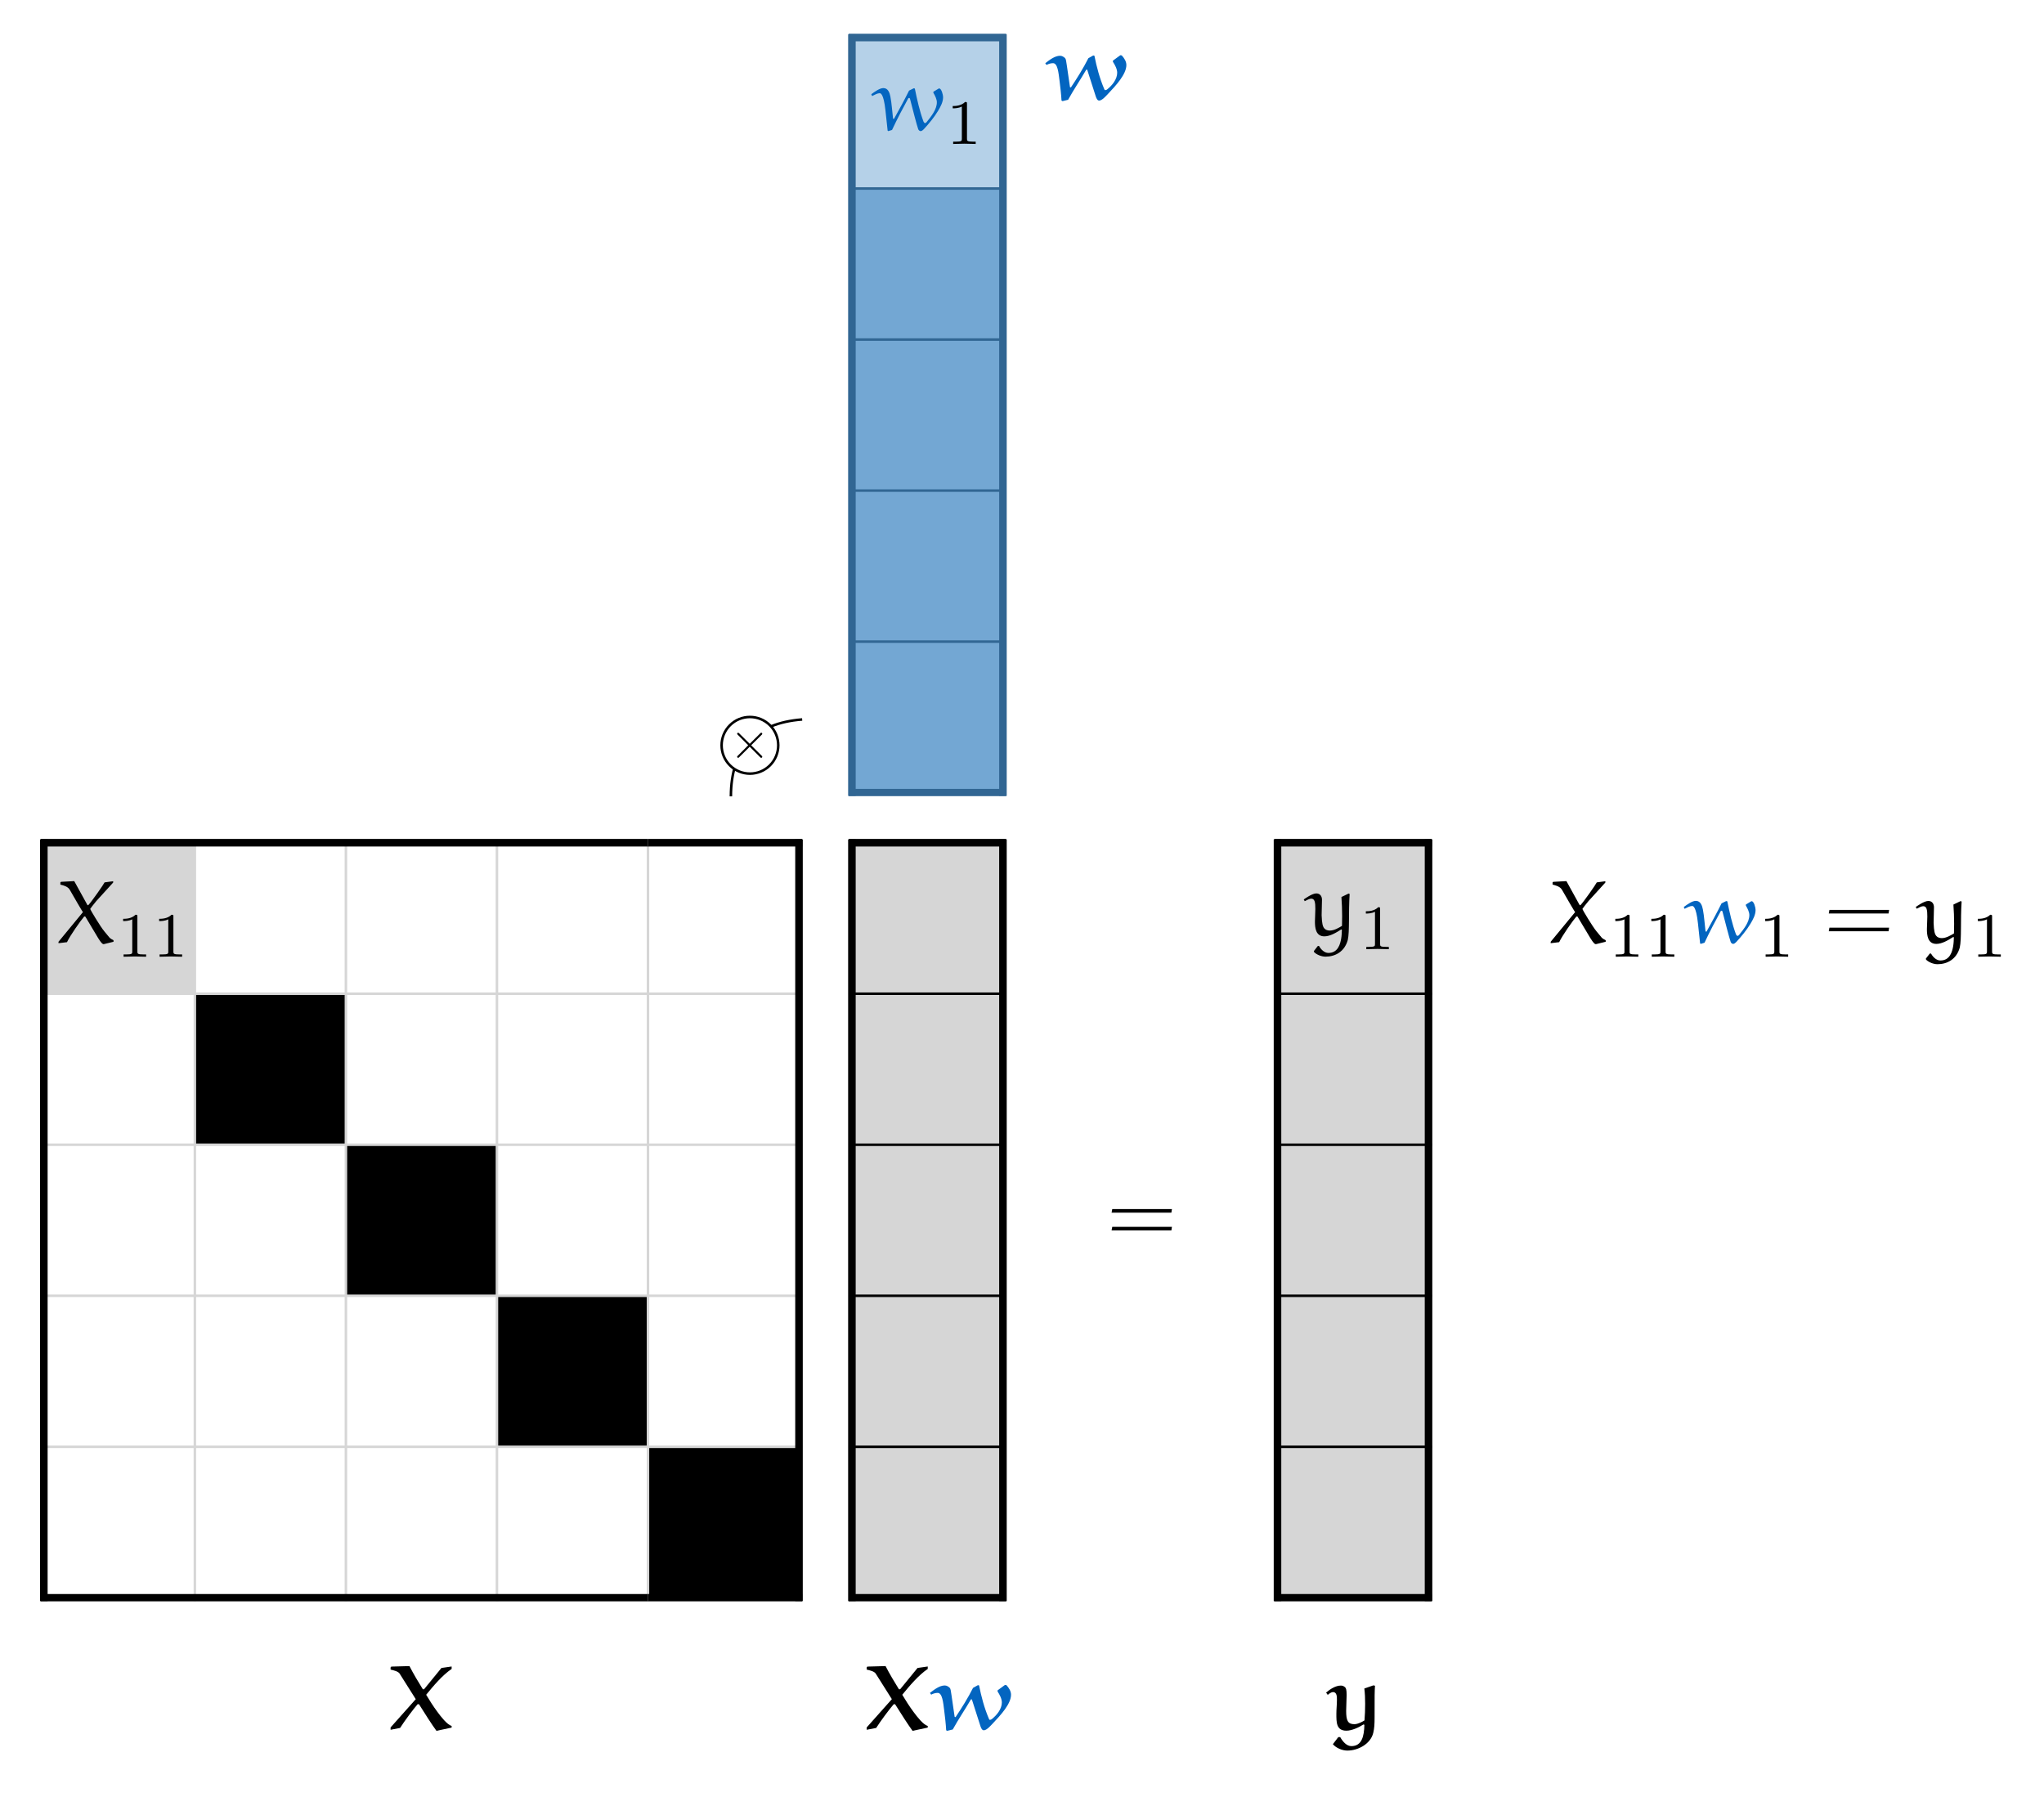 <?xml version="1.0" encoding="UTF-8"?>
<svg xmlns="http://www.w3.org/2000/svg" xmlns:xlink="http://www.w3.org/1999/xlink" width="629.311pt" height="553.316pt" viewBox="0 0 629.311 553.316" version="1.1">
<rect x="0" y="0" width="629.311" height="553.316" fill="#333333" stroke="none"/>
<defs>
<g>
<symbol overflow="visible" id="glyph0-0">
<path style="stroke:none;" d=""/>
</symbol>
<symbol overflow="visible" id="glyph0-1">
<path style="stroke:none;" d="M 6.234 -4.453 L 3.031 -7.625 C 2.828 -7.828 2.797 -7.859 2.672 -7.859 C 2.516 -7.859 2.359 -7.719 2.359 -7.531 C 2.359 -7.422 2.391 -7.391 2.562 -7.219 L 5.766 -4 L 2.562 -0.781 C 2.391 -0.609 2.359 -0.578 2.359 -0.469 C 2.359 -0.281 2.516 -0.141 2.672 -0.141 C 2.797 -0.141 2.828 -0.172 3.031 -0.375 L 6.219 -3.547 L 9.531 -0.234 C 9.562 -0.219 9.672 -0.141 9.766 -0.141 C 9.969 -0.141 10.094 -0.281 10.094 -0.469 C 10.094 -0.5 10.094 -0.562 10.047 -0.641 C 10.031 -0.672 7.484 -3.188 6.672 -4 L 9.609 -6.922 C 9.688 -7.031 9.922 -7.234 10.016 -7.328 C 10.031 -7.359 10.094 -7.422 10.094 -7.531 C 10.094 -7.719 9.969 -7.859 9.766 -7.859 C 9.641 -7.859 9.578 -7.797 9.406 -7.609 Z M 6.234 -4.453 "/>
</symbol>
<symbol overflow="visible" id="glyph1-0">
<path style="stroke:none;" d=""/>
</symbol>
<symbol overflow="visible" id="glyph1-1">
<path style="stroke:none;" d="M 11.125 -12.453 L 10.734 -12.453 C 9.312 -14.75 7.875 -17.141 6.625 -19.578 L 1.031 -19.422 L 0.812 -19.172 L 0.812 -18.5 C 1.828 -18.25 3.031 -18 3.562 -17.312 L 8.562 -9.391 L 0.812 -0.688 L 0.812 0.031 L 3.734 -0.531 C 5.172 -2.781 7.734 -6.219 9.125 -7.828 L 9.562 -7.828 C 11.297 -5.062 13.625 -1.391 14.938 0.359 L 19.609 -0.641 L 19.609 -1.141 C 18.25 -1.531 16.359 -3.922 15.188 -5.531 C 13.938 -7.219 12.828 -8.969 11.766 -10.75 C 13.984 -13.469 16.766 -16.781 19.609 -18.703 L 19.609 -19.453 L 16.469 -19 Z M 11.125 -12.453 "/>
</symbol>
<symbol overflow="visible" id="glyph1-2">
<path style="stroke:none;" d="M 6.422 -10.609 C 6.203 -12 6.172 -12.609 5.844 -12.922 C 5.391 -13.312 4.953 -13.609 4.312 -13.609 C 2.75 -13.609 1.062 -12.312 -0.219 -11.312 L 0.172 -10.781 C 0.719 -11.109 1.5 -11.328 2.172 -11.328 C 3.594 -11.328 3.859 -8.391 4.172 -5.922 C 4.422 -3.891 4.672 -1.859 4.781 0.188 L 5.094 0.359 L 6.812 -0.062 C 8.531 -3.188 10.594 -6.219 12.406 -9.328 L 12.688 -9.328 L 15.297 -1.188 C 15.469 -0.672 15.766 0.188 16.359 0.188 C 17.266 0.188 18.438 -1.188 19.109 -1.891 C 21.547 -4.469 24.75 -7.922 24.75 -10.75 C 24.75 -11.859 24.109 -12.859 23.328 -13.719 L 22.891 -13.781 L 20.609 -12.109 L 20.609 -11.75 C 21.25 -10.781 21.922 -9.5 21.922 -8.391 C 21.922 -6.359 20.359 -4.438 18.75 -3.188 C 18.609 -3.078 18.359 -3.031 18.188 -3.031 C 18.078 -3.031 18 -3.219 17.938 -3.359 C 16.516 -6.688 15.609 -10.141 14.906 -13.641 L 14.547 -13.703 L 13.047 -12.859 C 11.484 -9.75 9.625 -6.781 7.672 -3.859 L 7.391 -3.938 Z M 6.422 -10.609 "/>
</symbol>
<symbol overflow="visible" id="glyph1-3">
<path style="stroke:none;" d="M 15.359 -13.531 L 14.859 -13.641 L 12.078 -12.672 C 12.266 -11.203 12.328 -9.578 12.328 -7.969 C 12.328 -6.219 12.266 -4.469 12.125 -2.859 C 11.688 -2.562 10.156 -1.688 9.016 -1.688 C 6.984 -1.688 6.484 -2.812 6.484 -5.781 C 6.484 -7.5 6.625 -9.031 6.625 -10.672 C 6.625 -12.391 6.422 -12.812 6.125 -13.078 C 5.781 -13.391 5.344 -13.578 4.859 -13.578 C 3.219 -13.578 1.5 -12.453 0.312 -11.422 L 0.812 -10.719 C 1.25 -11.109 1.953 -11.578 2.422 -11.578 C 3.672 -11.578 3.641 -10.062 3.641 -9.172 C 3.641 -7.75 3.469 -6.312 3.469 -4.891 C 3.469 -2.281 3.422 0.312 6.562 0.312 C 8.172 0.312 10.312 -0.641 11.812 -1.609 L 12.094 -1.5 C 12.016 2.109 11.266 5.062 8.094 5.062 C 6.672 5.062 5.5 3.781 4.641 2.281 L 4.062 2.281 L 2.391 4.469 C 3.391 5.641 5.25 6.438 6.844 6.438 C 10.266 6.438 14.047 4.312 14.828 0.969 C 15.156 -0.422 15.234 -1.688 15.234 -3.812 C 15.234 -11.062 15.234 -11.531 15.359 -13.531 Z M 15.359 -13.531 "/>
</symbol>
<symbol overflow="visible" id="glyph2-0">
<path style="stroke:none;" d=""/>
</symbol>
<symbol overflow="visible" id="glyph2-1">
<path style="stroke:none;" d="M 19.906 -9.141 L 20.078 -10.25 L 1.703 -10.25 L 1.5 -9.141 Z M 19.906 -3.672 L 20.078 -4.781 L 1.703 -4.781 L 1.5 -3.672 Z M 19.906 -3.672 "/>
</symbol>
<symbol overflow="visible" id="glyph3-0">
<path style="stroke:none;" d=""/>
</symbol>
<symbol overflow="visible" id="glyph3-1">
<path style="stroke:none;" d="M 17.578 -18.672 L 17.578 -19.078 L 14.938 -18.719 C 14.688 -18.141 10.844 -12.641 9.922 -11.719 L 9.672 -11.719 L 5.594 -19.109 C 4.344 -19.031 2.219 -18.922 1.531 -18.891 L 1.328 -18.719 L 1.328 -18.031 C 2.469 -17.719 3.641 -17.453 4.25 -16.391 C 5.562 -14.109 8.156 -9.578 8.281 -9.578 L 0.75 -0.438 L 0.75 0 L 3.359 -0.312 C 4.359 -2.422 7.453 -6.781 8.656 -8.219 L 8.984 -8.219 L 12.953 -1.578 C 13.328 -0.969 13.734 -0.359 14.234 0.141 L 14.625 0.312 L 17.688 -0.438 L 17.688 -0.891 L 17.547 -1 C 17.328 -1.062 16.719 -1.438 16.516 -1.641 L 14.859 -3.641 C 13.734 -4.969 10.547 -10.219 10.516 -10.562 C 10.625 -10.75 11.547 -11.969 12.375 -12.953 Z M 17.578 -18.672 "/>
</symbol>
<symbol overflow="visible" id="glyph3-2">
<path style="stroke:none;" d="M 18.766 -11.562 C 19.281 -10.703 19.828 -9.578 19.828 -8.672 C 19.828 -6.422 18.078 -4.312 16.656 -2.531 C 16.578 -2.422 16.359 -2.25 16.25 -2.25 C 16.016 -2.25 15.828 -2.469 15.734 -2.672 C 14.516 -5.938 13.766 -9.391 13.047 -12.891 L 12.703 -12.969 L 11.266 -12.25 C 9.812 -9.312 8.234 -6.422 6.641 -3.562 L 6.344 -3.609 C 6.062 -5.859 5.953 -8.141 5.531 -10.359 C 5.312 -11.5 4.859 -13.031 3.359 -13.031 C 2.219 -13.031 0.719 -11.922 -0.359 -11.141 L -0.109 -10.578 C 0.641 -10.969 1.562 -11.453 2.203 -11.453 C 2.469 -11.453 3.422 -11.469 4 -6.172 L 4.672 0.062 L 4.859 0.219 L 6.031 -0.141 C 7.562 -3.438 9.453 -7 11.016 -9.859 C 11.047 -9.953 11.203 -10 11.312 -10 C 11.453 -10 11.516 -9.828 11.562 -9.719 C 12.375 -6.562 13.625 -1.688 14.094 -0.359 C 14.188 -0.109 14.516 0.219 14.828 0.219 C 15.188 0.219 15.516 -0.078 15.797 -0.359 C 17.406 -2.109 18.938 -3.938 20.188 -6 C 20.969 -7.312 21.75 -8.719 21.75 -10.25 C 21.75 -10.922 21.25 -12.922 20.547 -12.922 C 20.469 -12.922 20.422 -12.922 20.391 -12.891 L 18.797 -11.922 C 18.75 -11.891 18.75 -11.812 18.75 -11.719 C 18.75 -11.672 18.75 -11.609 18.766 -11.562 Z M 18.766 -11.562 "/>
</symbol>
<symbol overflow="visible" id="glyph3-3">
<path style="stroke:none;" d="M 2.703 5.062 C 3.453 5.828 4.922 6.469 6.234 6.469 C 9.203 6.469 12.078 4.969 13.078 1.359 C 13.688 -1.281 13.266 -7.172 13.656 -12.828 L 13.328 -12.953 L 11.125 -11.891 C 11.266 -9.969 11.344 -7.969 11.344 -5.969 C 11.344 -4.969 11.312 -3.969 11.297 -3 C 10.266 -2.391 8.906 -1.562 7.562 -1.562 C 6.891 -1.562 6.234 -1.75 5.812 -2.281 C 5.375 -2.859 5.125 -3.688 5.031 -6.281 C 5.031 -7.891 5.141 -9.5 5.141 -11.062 C 5.141 -12.078 4.594 -13 3.391 -13 C 2.109 -13 -0.078 -11.422 -0.469 -11.141 L -0.172 -10.609 C 0.469 -10.953 1.328 -11.391 1.812 -11.391 C 2.953 -11.391 3.094 -10.172 3.094 -8.172 C 3.094 -6.781 2.969 -5.609 2.969 -4.359 C 2.969 -2.5 3.172 0.219 5.875 0.219 C 7.641 0.219 9.547 -0.938 11.094 -1.922 L 11.266 -1.781 C 11.234 -0.891 11.203 0.031 11.047 0.938 C 10.766 2.531 10.094 5.328 7.125 5.328 C 5.875 5.328 4.812 4.25 4.234 3.188 L 3.859 3.188 L 2.641 4.75 Z M 2.703 5.062 "/>
</symbol>
<symbol overflow="visible" id="glyph4-0">
<path style="stroke:none;" d=""/>
</symbol>
<symbol overflow="visible" id="glyph4-1">
<path style="stroke:none;" d="M 6.516 -12.375 C 6.516 -12.891 6.484 -12.922 5.938 -12.922 C 4.688 -11.688 2.922 -11.672 2.125 -11.672 L 2.125 -10.969 C 2.594 -10.969 3.875 -10.969 4.938 -11.516 L 4.938 -1.594 C 4.938 -0.953 4.938 -0.703 3 -0.703 L 2.266 -0.703 L 2.266 0 C 2.609 -0.016 5 -0.078 5.719 -0.078 C 6.328 -0.078 8.781 -0.016 9.203 0 L 9.203 -0.703 L 8.469 -0.703 C 6.516 -0.703 6.516 -0.953 6.516 -1.594 Z M 6.516 -12.375 "/>
</symbol>
</g>
<clipPath id="clip1">
  <path d="M 0 0 L 629.312 0 L 629.312 553.316 L 0 553.316 Z M 0 0 "/>
</clipPath>
<clipPath id="clip2">
  <path d="M 59 258.305 L 61 258.305 L 61 493.051 L 59 493.051 Z M 59 258.305 "/>
</clipPath>
<clipPath id="clip3">
  <path d="M 106 258.305 L 107 258.305 L 107 493.051 L 106 493.051 Z M 106 258.305 "/>
</clipPath>
<clipPath id="clip4">
  <path d="M 152 258.305 L 154 258.305 L 154 493.051 L 152 493.051 Z M 152 258.305 "/>
</clipPath>
<clipPath id="clip5">
  <path d="M 199 258.305 L 200 258.305 L 200 493.051 L 199 493.051 Z M 199 258.305 "/>
</clipPath>
<clipPath id="clip6">
  <path d="M 12.336 305 L 200 305 L 200 307 L 12.336 307 Z M 12.336 305 "/>
</clipPath>
<clipPath id="clip7">
  <path d="M 199 305 L 247.281 305 L 247.281 307 L 199 307 Z M 199 305 "/>
</clipPath>
<clipPath id="clip8">
  <path d="M 12.336 352 L 200 352 L 200 353 L 12.336 353 Z M 12.336 352 "/>
</clipPath>
<clipPath id="clip9">
  <path d="M 199 352 L 247.281 352 L 247.281 353 L 199 353 Z M 199 352 "/>
</clipPath>
<clipPath id="clip10">
  <path d="M 12.336 398 L 200 398 L 200 400 L 12.336 400 Z M 12.336 398 "/>
</clipPath>
<clipPath id="clip11">
  <path d="M 199 398 L 247.281 398 L 247.281 400 L 199 400 Z M 199 398 "/>
</clipPath>
<clipPath id="clip12">
  <path d="M 12.336 445 L 200 445 L 200 446 L 12.336 446 Z M 12.336 445 "/>
</clipPath>
<clipPath id="clip13">
  <path d="M 199 445 L 247.281 445 L 247.281 446 L 199 446 Z M 199 445 "/>
</clipPath>
<clipPath id="clip14">
  <path d="M 12.336 258.305 L 15 258.305 L 15 493.051 L 12.336 493.051 Z M 12.336 258.305 "/>
</clipPath>
<clipPath id="clip15">
  <path d="M 244 258.305 L 247.281 258.305 L 247.281 493.051 L 244 493.051 Z M 244 258.305 "/>
</clipPath>
<clipPath id="clip16">
  <path d="M 12.336 258.305 L 201 258.305 L 201 261 L 12.336 261 Z M 12.336 258.305 "/>
</clipPath>
<clipPath id="clip17">
  <path d="M 198 258.305 L 247.281 258.305 L 247.281 261 L 198 261 Z M 198 258.305 "/>
</clipPath>
<clipPath id="clip18">
  <path d="M 12.336 490 L 201 490 L 201 493.051 L 12.336 493.051 Z M 12.336 490 "/>
</clipPath>
<clipPath id="clip19">
  <path d="M 198 490 L 247.281 490 L 247.281 493.051 L 198 493.051 Z M 198 490 "/>
</clipPath>
<clipPath id="clip20">
  <path d="M 261.125 57 L 309.977 57 L 309.977 59 L 261.125 59 Z M 261.125 57 "/>
</clipPath>
<clipPath id="clip21">
  <path d="M 261.125 104 L 309.977 104 L 309.977 105 L 261.125 105 Z M 261.125 104 "/>
</clipPath>
<clipPath id="clip22">
  <path d="M 261.125 150 L 309.977 150 L 309.977 152 L 261.125 152 Z M 261.125 150 "/>
</clipPath>
<clipPath id="clip23">
  <path d="M 261.125 197 L 309.977 197 L 309.977 198 L 261.125 198 Z M 261.125 197 "/>
</clipPath>
<clipPath id="clip24">
  <path d="M 261.125 10.387 L 264 10.387 L 264 245.133 L 261.125 245.133 Z M 261.125 10.387 "/>
</clipPath>
<clipPath id="clip25">
  <path d="M 307 10.387 L 309.977 10.387 L 309.977 245.133 L 307 245.133 Z M 307 10.387 "/>
</clipPath>
<clipPath id="clip26">
  <path d="M 261.125 10.387 L 309.977 10.387 L 309.977 13 L 261.125 13 Z M 261.125 10.387 "/>
</clipPath>
<clipPath id="clip27">
  <path d="M 261.125 242 L 309.977 242 L 309.977 245.133 L 261.125 245.133 Z M 261.125 242 "/>
</clipPath>
<clipPath id="clip28">
  <path d="M 261.125 305 L 309.977 305 L 309.977 307 L 261.125 307 Z M 261.125 305 "/>
</clipPath>
<clipPath id="clip29">
  <path d="M 261.125 352 L 309.977 352 L 309.977 353 L 261.125 353 Z M 261.125 352 "/>
</clipPath>
<clipPath id="clip30">
  <path d="M 261.125 398 L 309.977 398 L 309.977 400 L 261.125 400 Z M 261.125 398 "/>
</clipPath>
<clipPath id="clip31">
  <path d="M 261.125 445 L 309.977 445 L 309.977 446 L 261.125 446 Z M 261.125 445 "/>
</clipPath>
<clipPath id="clip32">
  <path d="M 261.125 258.305 L 264 258.305 L 264 493.051 L 261.125 493.051 Z M 261.125 258.305 "/>
</clipPath>
<clipPath id="clip33">
  <path d="M 307 258.305 L 309.977 258.305 L 309.977 493.051 L 307 493.051 Z M 307 258.305 "/>
</clipPath>
<clipPath id="clip34">
  <path d="M 261.125 258.305 L 309.977 258.305 L 309.977 261 L 261.125 261 Z M 261.125 258.305 "/>
</clipPath>
<clipPath id="clip35">
  <path d="M 261.125 490 L 309.977 490 L 309.977 493.051 L 261.125 493.051 Z M 261.125 490 "/>
</clipPath>
<clipPath id="clip36">
  <path d="M 392.156 305 L 441.008 305 L 441.008 307 L 392.156 307 Z M 392.156 305 "/>
</clipPath>
<clipPath id="clip37">
  <path d="M 392.156 352 L 441.008 352 L 441.008 353 L 392.156 353 Z M 392.156 352 "/>
</clipPath>
<clipPath id="clip38">
  <path d="M 392.156 398 L 441.008 398 L 441.008 400 L 392.156 400 Z M 392.156 398 "/>
</clipPath>
<clipPath id="clip39">
  <path d="M 392.156 445 L 441.008 445 L 441.008 446 L 392.156 446 Z M 392.156 445 "/>
</clipPath>
<clipPath id="clip40">
  <path d="M 392.156 258.305 L 395 258.305 L 395 493.051 L 392.156 493.051 Z M 392.156 258.305 "/>
</clipPath>
<clipPath id="clip41">
  <path d="M 438 258.305 L 441.008 258.305 L 441.008 493.051 L 438 493.051 Z M 438 258.305 "/>
</clipPath>
<clipPath id="clip42">
  <path d="M 392.156 258.305 L 441.008 258.305 L 441.008 261 L 392.156 261 Z M 392.156 258.305 "/>
</clipPath>
<clipPath id="clip43">
  <path d="M 392.156 490 L 441.008 490 L 441.008 493.051 L 392.156 493.051 Z M 392.156 490 "/>
</clipPath>
<clipPath id="clip44">
  <path d="M 223.863 220.359 L 247.789 220.359 L 247.789 245.965 L 223.863 245.965 Z M 223.863 220.359 "/>
</clipPath>
<clipPath id="clip45">
  <path d="M 221.008 219.594 L 240.785 219.594 L 240.785 239.352 L 221.008 239.352 Z M 221.008 219.594 "/>
</clipPath>
<clipPath id="clip46">
  <path d="M 226.633 225.234 L 235 225.234 L 235 233.711 L 226.633 233.711 Z M 226.633 225.234 "/>
</clipPath>
<clipPath id="clip47">
  <path d="M 120 512.223 L 139.395 512.223 L 139.395 533 L 120 533 Z M 120 512.223 "/>
</clipPath>
<clipPath id="clip48">
  <path d="M 139 518 L 139.395 518 L 139.395 533 L 139 533 Z M 139 518 "/>
</clipPath>
<clipPath id="clip49">
  <path d="M 321.422 11 L 322 11 L 322 32 L 321.422 32 Z M 321.422 11 "/>
</clipPath>
<clipPath id="clip50">
  <path d="M 321.422 17 L 347 17 L 347 32 L 321.422 32 Z M 321.422 17 "/>
</clipPath>
<clipPath id="clip51">
  <path d="M 408 518 L 423.332 518 L 423.332 539.031 L 408 539.031 Z M 408 518 "/>
</clipPath>
<clipPath id="clip52">
  <path d="M 266.211 512.223 L 286 512.223 L 286 533 L 266.211 533 Z M 266.211 512.223 "/>
</clipPath>
<clipPath id="clip53">
  <path d="M 477.273 271 L 495 271 L 495 291 L 477.273 291 Z M 477.273 271 "/>
</clipPath>
<clipPath id="clip54">
  <path d="M 608 281 L 616.07 281 L 616.07 295 L 608 295 Z M 608 281 "/>
</clipPath>
<clipPath id="clip55">
  <path d="M 420 279 L 427.648 279 L 427.648 293 L 420 293 Z M 420 279 "/>
</clipPath>
<clipPath id="clip56">
  <path d="M 37 281 L 56.945 281 L 56.945 295 L 37 295 Z M 37 281 "/>
</clipPath>
</defs>
<g id="surface1">
<g clip-path="url(#clip1)" clip-rule="nonzero">
<rect x="0" y="0" width="629.311" height="553.316" style="fill:rgb(99.998%,100%,100%);fill-opacity:1;stroke:none;"/>
</g>
<path style=" stroke:none;fill-rule:nonzero;fill:rgb(83.745%,83.604%,83.601%);fill-opacity:1;" d="M 13.5 259.465 L 60.023 259.465 L 60.023 305.949 L 13.5 305.949 Z M 13.5 259.465 "/>
<path style=" stroke:none;fill-rule:nonzero;fill:rgb(99.991%,100%,99.988%);fill-opacity:1;" d="M 60.023 259.465 L 106.547 259.465 L 106.547 305.949 L 60.023 305.949 Z M 60.023 259.465 "/>
<path style=" stroke:none;fill-rule:nonzero;fill:rgb(99.991%,100%,99.988%);fill-opacity:1;" d="M 106.547 259.465 L 153.07 259.465 L 153.07 305.949 L 106.547 305.949 Z M 106.547 259.465 "/>
<path style=" stroke:none;fill-rule:nonzero;fill:rgb(99.991%,100%,99.988%);fill-opacity:1;" d="M 153.07 259.465 L 199.594 259.465 L 199.594 305.949 L 153.07 305.949 Z M 153.07 259.465 "/>
<path style=" stroke:none;fill-rule:nonzero;fill:rgb(99.991%,100%,99.988%);fill-opacity:1;" d="M 199.594 259.465 L 246.117 259.465 L 246.117 305.949 L 199.594 305.949 Z M 199.594 259.465 "/>
<path style=" stroke:none;fill-rule:nonzero;fill:rgb(99.991%,100%,99.988%);fill-opacity:1;" d="M 13.5 305.949 L 60.023 305.949 L 60.023 352.434 L 13.5 352.434 Z M 13.5 305.949 "/>
<path style=" stroke:none;fill-rule:nonzero;fill:rgb(0%,0%,0%);fill-opacity:1;" d="M 60.023 305.949 L 106.547 305.949 L 106.547 352.434 L 60.023 352.434 Z M 60.023 305.949 "/>
<path style=" stroke:none;fill-rule:nonzero;fill:rgb(99.991%,100%,99.988%);fill-opacity:1;" d="M 106.547 305.949 L 153.07 305.949 L 153.07 352.434 L 106.547 352.434 Z M 106.547 305.949 "/>
<path style=" stroke:none;fill-rule:nonzero;fill:rgb(99.991%,100%,99.988%);fill-opacity:1;" d="M 153.07 305.949 L 199.594 305.949 L 199.594 352.434 L 153.07 352.434 Z M 153.07 305.949 "/>
<path style=" stroke:none;fill-rule:nonzero;fill:rgb(99.991%,100%,99.988%);fill-opacity:1;" d="M 199.594 305.949 L 246.117 305.949 L 246.117 352.434 L 199.594 352.434 Z M 199.594 305.949 "/>
<path style=" stroke:none;fill-rule:nonzero;fill:rgb(99.991%,100%,99.988%);fill-opacity:1;" d="M 13.5 352.434 L 60.023 352.434 L 60.023 398.918 L 13.5 398.918 Z M 13.5 352.434 "/>
<path style=" stroke:none;fill-rule:nonzero;fill:rgb(99.991%,100%,99.988%);fill-opacity:1;" d="M 60.023 352.434 L 106.547 352.434 L 106.547 398.918 L 60.023 398.918 Z M 60.023 352.434 "/>
<path style=" stroke:none;fill-rule:nonzero;fill:rgb(0%,0%,0%);fill-opacity:1;" d="M 106.547 352.434 L 153.07 352.434 L 153.07 398.918 L 106.547 398.918 Z M 106.547 352.434 "/>
<path style=" stroke:none;fill-rule:nonzero;fill:rgb(99.991%,100%,99.988%);fill-opacity:1;" d="M 153.07 352.434 L 199.594 352.434 L 199.594 398.918 L 153.07 398.918 Z M 153.07 352.434 "/>
<path style=" stroke:none;fill-rule:nonzero;fill:rgb(99.991%,100%,99.988%);fill-opacity:1;" d="M 199.594 352.434 L 246.117 352.434 L 246.117 398.918 L 199.594 398.918 Z M 199.594 352.434 "/>
<path style=" stroke:none;fill-rule:nonzero;fill:rgb(99.991%,100%,99.988%);fill-opacity:1;" d="M 13.5 398.918 L 60.023 398.918 L 60.023 445.402 L 13.5 445.402 Z M 13.5 398.918 "/>
<path style=" stroke:none;fill-rule:nonzero;fill:rgb(99.991%,100%,99.988%);fill-opacity:1;" d="M 60.023 398.918 L 106.547 398.918 L 106.547 445.402 L 60.023 445.402 Z M 60.023 398.918 "/>
<path style=" stroke:none;fill-rule:nonzero;fill:rgb(99.991%,100%,99.988%);fill-opacity:1;" d="M 106.547 398.918 L 153.07 398.918 L 153.07 445.402 L 106.547 445.402 Z M 106.547 398.918 "/>
<path style=" stroke:none;fill-rule:nonzero;fill:rgb(0%,0%,0%);fill-opacity:1;" d="M 153.07 398.918 L 199.594 398.918 L 199.594 445.402 L 153.07 445.402 Z M 153.07 398.918 "/>
<path style=" stroke:none;fill-rule:nonzero;fill:rgb(99.991%,100%,99.988%);fill-opacity:1;" d="M 199.594 398.918 L 246.117 398.918 L 246.117 445.402 L 199.594 445.402 Z M 199.594 398.918 "/>
<path style=" stroke:none;fill-rule:nonzero;fill:rgb(99.991%,100%,99.988%);fill-opacity:1;" d="M 13.5 445.402 L 60.023 445.402 L 60.023 491.887 L 13.5 491.887 Z M 13.5 445.402 "/>
<path style=" stroke:none;fill-rule:nonzero;fill:rgb(99.991%,100%,99.988%);fill-opacity:1;" d="M 60.023 445.402 L 106.547 445.402 L 106.547 491.887 L 60.023 491.887 Z M 60.023 445.402 "/>
<path style=" stroke:none;fill-rule:nonzero;fill:rgb(99.991%,100%,99.988%);fill-opacity:1;" d="M 106.547 445.402 L 153.07 445.402 L 153.07 491.887 L 106.547 491.887 Z M 106.547 445.402 "/>
<path style=" stroke:none;fill-rule:nonzero;fill:rgb(99.991%,100%,99.988%);fill-opacity:1;" d="M 153.07 445.402 L 199.594 445.402 L 199.594 491.887 L 153.07 491.887 Z M 153.07 445.402 "/>
<path style=" stroke:none;fill-rule:nonzero;fill:rgb(0%,0%,0%);fill-opacity:1;" d="M 199.594 445.402 L 246.117 445.402 L 246.117 491.887 L 199.594 491.887 Z M 199.594 445.402 "/>
<g clip-path="url(#clip2)" clip-rule="nonzero">
<path style="fill:none;stroke-width:1;stroke-linecap:butt;stroke-linejoin:miter;stroke:rgb(83.745%,83.604%,83.601%);stroke-opacity:1;stroke-miterlimit:4;" d="M 62.999 1.707 L 62.999 304.288 " transform="matrix(0.775,0,0,0.775,11.174,257.142)"/>
</g>
<g clip-path="url(#clip3)" clip-rule="nonzero">
<path style="fill:none;stroke-width:1;stroke-linecap:butt;stroke-linejoin:miter;stroke:rgb(83.745%,83.604%,83.601%);stroke-opacity:1;stroke-miterlimit:4;" d="M 122.999 1.707 L 122.999 304.288 " transform="matrix(0.775,0,0,0.775,11.174,257.142)"/>
</g>
<g clip-path="url(#clip4)" clip-rule="nonzero">
<path style="fill:none;stroke-width:1;stroke-linecap:butt;stroke-linejoin:miter;stroke:rgb(83.745%,83.604%,83.601%);stroke-opacity:1;stroke-miterlimit:4;" d="M 182.999 1.707 L 182.999 304.288 " transform="matrix(0.775,0,0,0.775,11.174,257.142)"/>
</g>
<g clip-path="url(#clip5)" clip-rule="nonzero">
<path style="fill:none;stroke-width:1;stroke-linecap:butt;stroke-linejoin:miter;stroke:rgb(83.745%,83.604%,83.601%);stroke-opacity:1;stroke-miterlimit:4;" d="M 242.999 1.707 L 242.999 304.288 " transform="matrix(0.775,0,0,0.775,11.174,257.142)"/>
</g>
<g clip-path="url(#clip6)" clip-rule="nonzero">
<path style="fill:none;stroke-width:1;stroke-linecap:butt;stroke-linejoin:miter;stroke:rgb(83.745%,83.604%,83.601%);stroke-opacity:1;stroke-miterlimit:4;" d="M 1.709 62.998 L 242.999 62.998 " transform="matrix(0.775,0,0,0.775,11.174,257.142)"/>
</g>
<g clip-path="url(#clip7)" clip-rule="nonzero">
<path style="fill:none;stroke-width:1;stroke-linecap:butt;stroke-linejoin:miter;stroke:rgb(83.745%,83.604%,83.601%);stroke-opacity:1;stroke-miterlimit:4;" d="M 242.999 62.998 L 304.289 62.998 " transform="matrix(0.775,0,0,0.775,11.174,257.142)"/>
</g>
<g clip-path="url(#clip8)" clip-rule="nonzero">
<path style="fill:none;stroke-width:1;stroke-linecap:butt;stroke-linejoin:miter;stroke:rgb(83.745%,83.604%,83.601%);stroke-opacity:1;stroke-miterlimit:4;" d="M 1.709 122.998 L 242.999 122.998 " transform="matrix(0.775,0,0,0.775,11.174,257.142)"/>
</g>
<g clip-path="url(#clip9)" clip-rule="nonzero">
<path style="fill:none;stroke-width:1;stroke-linecap:butt;stroke-linejoin:miter;stroke:rgb(83.745%,83.604%,83.601%);stroke-opacity:1;stroke-miterlimit:4;" d="M 242.999 122.998 L 304.289 122.998 " transform="matrix(0.775,0,0,0.775,11.174,257.142)"/>
</g>
<g clip-path="url(#clip10)" clip-rule="nonzero">
<path style="fill:none;stroke-width:1;stroke-linecap:butt;stroke-linejoin:miter;stroke:rgb(83.745%,83.604%,83.601%);stroke-opacity:1;stroke-miterlimit:4;" d="M 1.709 182.998 L 242.999 182.998 " transform="matrix(0.775,0,0,0.775,11.174,257.142)"/>
</g>
<g clip-path="url(#clip11)" clip-rule="nonzero">
<path style="fill:none;stroke-width:1;stroke-linecap:butt;stroke-linejoin:miter;stroke:rgb(83.745%,83.604%,83.601%);stroke-opacity:1;stroke-miterlimit:4;" d="M 242.999 182.998 L 304.289 182.998 " transform="matrix(0.775,0,0,0.775,11.174,257.142)"/>
</g>
<g clip-path="url(#clip12)" clip-rule="nonzero">
<path style="fill:none;stroke-width:1;stroke-linecap:butt;stroke-linejoin:miter;stroke:rgb(83.745%,83.604%,83.601%);stroke-opacity:1;stroke-miterlimit:4;" d="M 1.709 242.998 L 242.999 242.998 " transform="matrix(0.775,0,0,0.775,11.174,257.142)"/>
</g>
<g clip-path="url(#clip13)" clip-rule="nonzero">
<path style="fill:none;stroke-width:1;stroke-linecap:butt;stroke-linejoin:miter;stroke:rgb(83.745%,83.604%,83.601%);stroke-opacity:1;stroke-miterlimit:4;" d="M 242.999 242.998 L 304.289 242.998 " transform="matrix(0.775,0,0,0.775,11.174,257.142)"/>
</g>
<g clip-path="url(#clip14)" clip-rule="nonzero">
<path style="fill:none;stroke-width:3;stroke-linecap:butt;stroke-linejoin:miter;stroke:rgb(0%,0%,0%);stroke-opacity:1;stroke-miterlimit:4;" d="M 2.999 1.707 L 2.999 304.288 " transform="matrix(0.775,0,0,0.775,11.174,257.142)"/>
</g>
<g clip-path="url(#clip15)" clip-rule="nonzero">
<path style="fill:none;stroke-width:3;stroke-linecap:butt;stroke-linejoin:miter;stroke:rgb(0%,0%,0%);stroke-opacity:1;stroke-miterlimit:4;" d="M 302.999 1.707 L 302.999 304.288 " transform="matrix(0.775,0,0,0.775,11.174,257.142)"/>
</g>
<g clip-path="url(#clip16)" clip-rule="nonzero">
<path style="fill:none;stroke-width:3;stroke-linecap:butt;stroke-linejoin:miter;stroke:rgb(0%,0%,0%);stroke-opacity:1;stroke-miterlimit:4;" d="M 1.709 2.998 L 242.999 2.998 " transform="matrix(0.775,0,0,0.775,11.174,257.142)"/>
</g>
<g clip-path="url(#clip17)" clip-rule="nonzero">
<path style="fill:none;stroke-width:3;stroke-linecap:butt;stroke-linejoin:miter;stroke:rgb(0%,0%,0%);stroke-opacity:1;stroke-miterlimit:4;" d="M 242.999 2.998 L 304.289 2.998 " transform="matrix(0.775,0,0,0.775,11.174,257.142)"/>
</g>
<g clip-path="url(#clip18)" clip-rule="nonzero">
<path style="fill:none;stroke-width:3;stroke-linecap:butt;stroke-linejoin:miter;stroke:rgb(0%,0%,0%);stroke-opacity:1;stroke-miterlimit:4;" d="M 1.709 302.998 L 242.999 302.998 " transform="matrix(0.775,0,0,0.775,11.174,257.142)"/>
</g>
<g clip-path="url(#clip19)" clip-rule="nonzero">
<path style="fill:none;stroke-width:3;stroke-linecap:butt;stroke-linejoin:miter;stroke:rgb(0%,0%,0%);stroke-opacity:1;stroke-miterlimit:4;" d="M 242.999 302.998 L 304.289 302.998 " transform="matrix(0.775,0,0,0.775,11.174,257.142)"/>
</g>
<path style=" stroke:none;fill-rule:nonzero;fill:rgb(45.097%,65.489%,82.744%);fill-opacity:0.527;" d="M 262.289 11.551 L 308.812 11.551 L 308.812 58.035 L 262.289 58.035 Z M 262.289 11.551 "/>
<path style=" stroke:none;fill-rule:nonzero;fill:rgb(45.097%,65.489%,82.744%);fill-opacity:1;" d="M 262.289 58.035 L 308.812 58.035 L 308.812 104.52 L 262.289 104.52 Z M 262.289 58.035 "/>
<path style=" stroke:none;fill-rule:nonzero;fill:rgb(45.097%,65.489%,82.744%);fill-opacity:1;" d="M 262.289 104.52 L 308.812 104.52 L 308.812 151.004 L 262.289 151.004 Z M 262.289 104.52 "/>
<path style=" stroke:none;fill-rule:nonzero;fill:rgb(45.097%,65.489%,82.744%);fill-opacity:1;" d="M 262.289 151.004 L 308.812 151.004 L 308.812 197.488 L 262.289 197.488 Z M 262.289 151.004 "/>
<path style=" stroke:none;fill-rule:nonzero;fill:rgb(45.097%,65.489%,82.744%);fill-opacity:1;" d="M 262.289 197.488 L 308.812 197.488 L 308.812 243.973 L 262.289 243.973 Z M 262.289 197.488 "/>
<g clip-path="url(#clip20)" clip-rule="nonzero">
<path style="fill:none;stroke-width:1;stroke-linecap:butt;stroke-linejoin:miter;stroke:rgb(19.151%,39.902%,57.71%);stroke-opacity:1;stroke-miterlimit:4;" d="M 1.711 63.001 L 64.291 63.001 " transform="matrix(0.775,0,0,0.775,259.962,9.226)"/>
</g>
<g clip-path="url(#clip21)" clip-rule="nonzero">
<path style="fill:none;stroke-width:1;stroke-linecap:butt;stroke-linejoin:miter;stroke:rgb(19.151%,39.902%,57.71%);stroke-opacity:1;stroke-miterlimit:4;" d="M 1.711 123.001 L 64.291 123.001 " transform="matrix(0.775,0,0,0.775,259.962,9.226)"/>
</g>
<g clip-path="url(#clip22)" clip-rule="nonzero">
<path style="fill:none;stroke-width:1;stroke-linecap:butt;stroke-linejoin:miter;stroke:rgb(19.151%,39.902%,57.71%);stroke-opacity:1;stroke-miterlimit:4;" d="M 1.711 183.001 L 64.291 183.001 " transform="matrix(0.775,0,0,0.775,259.962,9.226)"/>
</g>
<g clip-path="url(#clip23)" clip-rule="nonzero">
<path style="fill:none;stroke-width:1;stroke-linecap:butt;stroke-linejoin:miter;stroke:rgb(19.151%,39.902%,57.71%);stroke-opacity:1;stroke-miterlimit:4;" d="M 1.711 243.001 L 64.291 243.001 " transform="matrix(0.775,0,0,0.775,259.962,9.226)"/>
</g>
<g clip-path="url(#clip24)" clip-rule="nonzero">
<path style="fill:none;stroke-width:3;stroke-linecap:butt;stroke-linejoin:miter;stroke:rgb(19.215%,39.902%,57.71%);stroke-opacity:1;stroke-miterlimit:4;" d="M 3.001 1.71 L 3.001 304.292 " transform="matrix(0.775,0,0,0.775,259.962,9.226)"/>
</g>
<g clip-path="url(#clip25)" clip-rule="nonzero">
<path style="fill:none;stroke-width:3;stroke-linecap:butt;stroke-linejoin:miter;stroke:rgb(19.215%,39.902%,57.71%);stroke-opacity:1;stroke-miterlimit:4;" d="M 63.001 1.71 L 63.001 304.292 " transform="matrix(0.775,0,0,0.775,259.962,9.226)"/>
</g>
<g clip-path="url(#clip26)" clip-rule="nonzero">
<path style="fill:none;stroke-width:3;stroke-linecap:butt;stroke-linejoin:miter;stroke:rgb(19.215%,39.902%,57.71%);stroke-opacity:1;stroke-miterlimit:4;" d="M 1.711 3.001 L 64.291 3.001 " transform="matrix(0.775,0,0,0.775,259.962,9.226)"/>
</g>
<g clip-path="url(#clip27)" clip-rule="nonzero">
<path style="fill:none;stroke-width:3;stroke-linecap:butt;stroke-linejoin:miter;stroke:rgb(19.215%,39.902%,57.71%);stroke-opacity:1;stroke-miterlimit:4;" d="M 1.711 303.001 L 64.291 303.001 " transform="matrix(0.775,0,0,0.775,259.962,9.226)"/>
</g>
<path style=" stroke:none;fill-rule:nonzero;fill:rgb(83.745%,83.604%,83.601%);fill-opacity:1;" d="M 262.289 259.465 L 308.812 259.465 L 308.812 305.949 L 262.289 305.949 Z M 262.289 259.465 "/>
<path style=" stroke:none;fill-rule:nonzero;fill:rgb(83.745%,83.604%,83.601%);fill-opacity:1;" d="M 262.289 305.949 L 308.812 305.949 L 308.812 352.434 L 262.289 352.434 Z M 262.289 305.949 "/>
<path style=" stroke:none;fill-rule:nonzero;fill:rgb(83.745%,83.604%,83.601%);fill-opacity:1;" d="M 262.289 352.434 L 308.812 352.434 L 308.812 398.918 L 262.289 398.918 Z M 262.289 352.434 "/>
<path style=" stroke:none;fill-rule:nonzero;fill:rgb(83.745%,83.604%,83.601%);fill-opacity:1;" d="M 262.289 398.918 L 308.812 398.918 L 308.812 445.402 L 262.289 445.402 Z M 262.289 398.918 "/>
<path style=" stroke:none;fill-rule:nonzero;fill:rgb(83.745%,83.604%,83.601%);fill-opacity:1;" d="M 262.289 445.402 L 308.812 445.402 L 308.812 491.887 L 262.289 491.887 Z M 262.289 445.402 "/>
<g clip-path="url(#clip28)" clip-rule="nonzero">
<path style="fill:none;stroke-width:1;stroke-linecap:butt;stroke-linejoin:miter;stroke:rgb(0%,0%,0%);stroke-opacity:1;stroke-miterlimit:4;" d="M 1.711 62.998 L 64.291 62.998 " transform="matrix(0.775,0,0,0.775,259.962,257.142)"/>
</g>
<g clip-path="url(#clip29)" clip-rule="nonzero">
<path style="fill:none;stroke-width:1;stroke-linecap:butt;stroke-linejoin:miter;stroke:rgb(0%,0%,0%);stroke-opacity:1;stroke-miterlimit:4;" d="M 1.711 122.998 L 64.291 122.998 " transform="matrix(0.775,0,0,0.775,259.962,257.142)"/>
</g>
<g clip-path="url(#clip30)" clip-rule="nonzero">
<path style="fill:none;stroke-width:1;stroke-linecap:butt;stroke-linejoin:miter;stroke:rgb(0%,0%,0%);stroke-opacity:1;stroke-miterlimit:4;" d="M 1.711 182.998 L 64.291 182.998 " transform="matrix(0.775,0,0,0.775,259.962,257.142)"/>
</g>
<g clip-path="url(#clip31)" clip-rule="nonzero">
<path style="fill:none;stroke-width:1;stroke-linecap:butt;stroke-linejoin:miter;stroke:rgb(0%,0%,0%);stroke-opacity:1;stroke-miterlimit:4;" d="M 1.711 242.998 L 64.291 242.998 " transform="matrix(0.775,0,0,0.775,259.962,257.142)"/>
</g>
<g clip-path="url(#clip32)" clip-rule="nonzero">
<path style="fill:none;stroke-width:3;stroke-linecap:butt;stroke-linejoin:miter;stroke:rgb(0%,0%,0%);stroke-opacity:1;stroke-miterlimit:4;" d="M 3.001 1.707 L 3.001 304.288 " transform="matrix(0.775,0,0,0.775,259.962,257.142)"/>
</g>
<g clip-path="url(#clip33)" clip-rule="nonzero">
<path style="fill:none;stroke-width:3;stroke-linecap:butt;stroke-linejoin:miter;stroke:rgb(0%,0%,0%);stroke-opacity:1;stroke-miterlimit:4;" d="M 63.001 1.707 L 63.001 304.288 " transform="matrix(0.775,0,0,0.775,259.962,257.142)"/>
</g>
<g clip-path="url(#clip34)" clip-rule="nonzero">
<path style="fill:none;stroke-width:3;stroke-linecap:butt;stroke-linejoin:miter;stroke:rgb(0%,0%,0%);stroke-opacity:1;stroke-miterlimit:4;" d="M 1.711 2.998 L 64.291 2.998 " transform="matrix(0.775,0,0,0.775,259.962,257.142)"/>
</g>
<g clip-path="url(#clip35)" clip-rule="nonzero">
<path style="fill:none;stroke-width:3;stroke-linecap:butt;stroke-linejoin:miter;stroke:rgb(0%,0%,0%);stroke-opacity:1;stroke-miterlimit:4;" d="M 1.711 302.998 L 64.291 302.998 " transform="matrix(0.775,0,0,0.775,259.962,257.142)"/>
</g>
<path style=" stroke:none;fill-rule:nonzero;fill:rgb(83.745%,83.604%,83.601%);fill-opacity:1;" d="M 393.32 259.465 L 439.844 259.465 L 439.844 305.949 L 393.32 305.949 Z M 393.32 259.465 "/>
<path style=" stroke:none;fill-rule:nonzero;fill:rgb(83.745%,83.604%,83.601%);fill-opacity:1;" d="M 393.32 305.949 L 439.844 305.949 L 439.844 352.434 L 393.32 352.434 Z M 393.32 305.949 "/>
<path style=" stroke:none;fill-rule:nonzero;fill:rgb(83.745%,83.604%,83.601%);fill-opacity:1;" d="M 393.32 352.434 L 439.844 352.434 L 439.844 398.918 L 393.32 398.918 Z M 393.32 352.434 "/>
<path style=" stroke:none;fill-rule:nonzero;fill:rgb(83.745%,83.604%,83.601%);fill-opacity:1;" d="M 393.32 398.918 L 439.844 398.918 L 439.844 445.402 L 393.32 445.402 Z M 393.32 398.918 "/>
<path style=" stroke:none;fill-rule:nonzero;fill:rgb(83.745%,83.604%,83.601%);fill-opacity:1;" d="M 393.32 445.402 L 439.844 445.402 L 439.844 491.887 L 393.32 491.887 Z M 393.32 445.402 "/>
<g clip-path="url(#clip36)" clip-rule="nonzero">
<path style="fill:none;stroke-width:1;stroke-linecap:butt;stroke-linejoin:miter;stroke:rgb(0%,0%,0%);stroke-opacity:1;stroke-miterlimit:4;" d="M 1.71 62.998 L 64.289 62.998 " transform="matrix(0.775,0,0,0.775,390.995,257.142)"/>
</g>
<g clip-path="url(#clip37)" clip-rule="nonzero">
<path style="fill:none;stroke-width:1;stroke-linecap:butt;stroke-linejoin:miter;stroke:rgb(0%,0%,0%);stroke-opacity:1;stroke-miterlimit:4;" d="M 1.71 122.998 L 64.289 122.998 " transform="matrix(0.775,0,0,0.775,390.995,257.142)"/>
</g>
<g clip-path="url(#clip38)" clip-rule="nonzero">
<path style="fill:none;stroke-width:1;stroke-linecap:butt;stroke-linejoin:miter;stroke:rgb(0%,0%,0%);stroke-opacity:1;stroke-miterlimit:4;" d="M 1.71 182.998 L 64.289 182.998 " transform="matrix(0.775,0,0,0.775,390.995,257.142)"/>
</g>
<g clip-path="url(#clip39)" clip-rule="nonzero">
<path style="fill:none;stroke-width:1;stroke-linecap:butt;stroke-linejoin:miter;stroke:rgb(0%,0%,0%);stroke-opacity:1;stroke-miterlimit:4;" d="M 1.71 242.998 L 64.289 242.998 " transform="matrix(0.775,0,0,0.775,390.995,257.142)"/>
</g>
<g clip-path="url(#clip40)" clip-rule="nonzero">
<path style="fill:none;stroke-width:3;stroke-linecap:butt;stroke-linejoin:miter;stroke:rgb(0%,0%,0%);stroke-opacity:1;stroke-miterlimit:4;" d="M 2.999 1.707 L 2.999 304.288 " transform="matrix(0.775,0,0,0.775,390.995,257.142)"/>
</g>
<g clip-path="url(#clip41)" clip-rule="nonzero">
<path style="fill:none;stroke-width:3;stroke-linecap:butt;stroke-linejoin:miter;stroke:rgb(0%,0%,0%);stroke-opacity:1;stroke-miterlimit:4;" d="M 62.999 1.707 L 62.999 304.288 " transform="matrix(0.775,0,0,0.775,390.995,257.142)"/>
</g>
<g clip-path="url(#clip42)" clip-rule="nonzero">
<path style="fill:none;stroke-width:3;stroke-linecap:butt;stroke-linejoin:miter;stroke:rgb(0%,0%,0%);stroke-opacity:1;stroke-miterlimit:4;" d="M 1.71 2.998 L 64.289 2.998 " transform="matrix(0.775,0,0,0.775,390.995,257.142)"/>
</g>
<g clip-path="url(#clip43)" clip-rule="nonzero">
<path style="fill:none;stroke-width:3;stroke-linecap:butt;stroke-linejoin:miter;stroke:rgb(0%,0%,0%);stroke-opacity:1;stroke-miterlimit:4;" d="M 1.71 302.998 L 64.289 302.998 " transform="matrix(0.775,0,0,0.775,390.995,257.142)"/>
</g>
<g clip-path="url(#clip44)" clip-rule="nonzero">
<path style="fill:none;stroke-width:1;stroke-linecap:butt;stroke-linejoin:miter;stroke:rgb(0%,0%,0%);stroke-opacity:1;stroke-miterlimit:4;" d="M -0.001 30.553 C 0.085 11.656 9.526 1.471 28.317 -0.002 " transform="matrix(0.775,0,0,0.775,225.028,221.521)"/>
</g>
<path style=" stroke:none;fill-rule:nonzero;fill:rgb(99.998%,100%,100%);fill-opacity:1;" d="M 237.066 223.309 C 240.473 226.715 240.473 232.234 237.066 235.637 C 233.66 239.043 228.137 239.043 224.727 235.637 C 221.32 232.234 221.32 226.715 224.727 223.309 C 228.137 219.906 233.66 219.906 237.066 223.309 Z M 237.066 223.309 "/>
<g clip-path="url(#clip45)" clip-rule="nonzero">
<path style="fill:none;stroke-width:1;stroke-linecap:butt;stroke-linejoin:miter;stroke:rgb(0%,0%,0%);stroke-opacity:1;stroke-miterlimit:4;" d="M 19.209 3.295 C 23.602 7.692 23.602 14.816 19.209 19.208 C 14.816 23.604 7.692 23.604 3.294 19.208 C -1.098 14.816 -1.098 7.692 3.294 3.295 C 7.692 -1.097 14.816 -1.097 19.209 3.295 Z M 19.209 3.295 " transform="matrix(0.775,0,0,0.775,222.172,220.756)"/>
</g>
<g clip-path="url(#clip46)" clip-rule="nonzero">
<g style="fill:rgb(0%,0%,0%);fill-opacity:1;">
  <use xlink:href="#glyph0-1" x="224.596" y="233.466"/>
</g>
</g>
<g clip-path="url(#clip47)" clip-rule="nonzero">
<g style="fill:rgb(0%,0%,0%);fill-opacity:1;">
  <use xlink:href="#glyph1-1" x="119.442" y="532.56"/>
</g>
</g>
<g clip-path="url(#clip48)" clip-rule="nonzero">
<g style="fill:rgb(1.175%,39.609%,75.293%);fill-opacity:1;">
  <use xlink:href="#glyph1-2" x="139.946" y="532.56"/>
</g>
</g>
<g clip-path="url(#clip49)" clip-rule="nonzero">
<g style="fill:rgb(0%,0%,0%);fill-opacity:1;">
  <use xlink:href="#glyph1-1" x="301.536" y="30.78"/>
</g>
</g>
<g clip-path="url(#clip50)" clip-rule="nonzero">
<g style="fill:rgb(1.175%,39.609%,75.293%);fill-opacity:1;">
  <use xlink:href="#glyph1-2" x="322.04" y="30.78"/>
</g>
</g>
<g clip-path="url(#clip51)" clip-rule="nonzero">
<g style="fill:rgb(0%,0%,0%);fill-opacity:1;">
  <use xlink:href="#glyph1-3" x="407.976" y="532.56"/>
</g>
</g>
<g style="fill:rgb(0%,0%,0%);fill-opacity:1;">
  <use xlink:href="#glyph2-1" x="340.742" y="382.511"/>
</g>
<g clip-path="url(#clip52)" clip-rule="nonzero">
<g style="fill:rgb(0%,0%,0%);fill-opacity:1;">
  <use xlink:href="#glyph1-1" x="266.025" y="532.56"/>
</g>
</g>
<g style="fill:rgb(1.175%,39.609%,75.293%);fill-opacity:1;">
  <use xlink:href="#glyph1-2" x="286.529" y="532.56"/>
</g>
<g clip-path="url(#clip53)" clip-rule="nonzero">
<g style="fill:rgb(0%,0%,0%);fill-opacity:1;">
  <use xlink:href="#glyph3-1" x="476.681" y="290.403"/>
</g>
</g>
<g style="fill:rgb(0%,0%,0%);fill-opacity:1;">
  <use xlink:href="#glyph4-1" x="495.202" y="294.572"/>
  <use xlink:href="#glyph4-1" x="506.289" y="294.572"/>
</g>
<g style="fill:rgb(1.175%,39.609%,75.293%);fill-opacity:1;">
  <use xlink:href="#glyph3-2" x="518.762" y="290.403"/>
</g>
<g style="fill:rgb(0%,0%,0%);fill-opacity:1;">
  <use xlink:href="#glyph4-1" x="541.344" y="294.572"/>
</g>
<g style="fill:rgb(0%,0%,0%);fill-opacity:1;">
  <use xlink:href="#glyph2-1" x="561.546" y="290.403"/>
</g>
<g style="fill:rgb(0%,0%,0%);fill-opacity:1;">
  <use xlink:href="#glyph3-3" x="590.294" y="290.403"/>
</g>
<g clip-path="url(#clip54)" clip-rule="nonzero">
<g style="fill:rgb(0%,0%,0%);fill-opacity:1;">
  <use xlink:href="#glyph4-1" x="606.814" y="294.572"/>
</g>
</g>
<g style="fill:rgb(0%,0%,0%);fill-opacity:1;">
  <use xlink:href="#glyph3-3" x="401.875" y="288.079"/>
</g>
<g clip-path="url(#clip55)" clip-rule="nonzero">
<g style="fill:rgb(0%,0%,0%);fill-opacity:1;">
  <use xlink:href="#glyph4-1" x="418.395" y="292.248"/>
</g>
</g>
<g style="fill:rgb(1.175%,39.609%,75.293%);fill-opacity:1;">
  <use xlink:href="#glyph3-2" x="268.614" y="40.151"/>
</g>
<g style="fill:rgb(0%,0%,0%);fill-opacity:1;">
  <use xlink:href="#glyph4-1" x="291.197" y="44.32"/>
</g>
<g style="fill:rgb(0%,0%,0%);fill-opacity:1;">
  <use xlink:href="#glyph3-1" x="17.263" y="290.403"/>
</g>
<g clip-path="url(#clip56)" clip-rule="nonzero">
<g style="fill:rgb(0%,0%,0%);fill-opacity:1;">
  <use xlink:href="#glyph4-1" x="35.784" y="294.572"/>
  <use xlink:href="#glyph4-1" x="46.871" y="294.572"/>
</g>
</g>
</g>
</svg>
